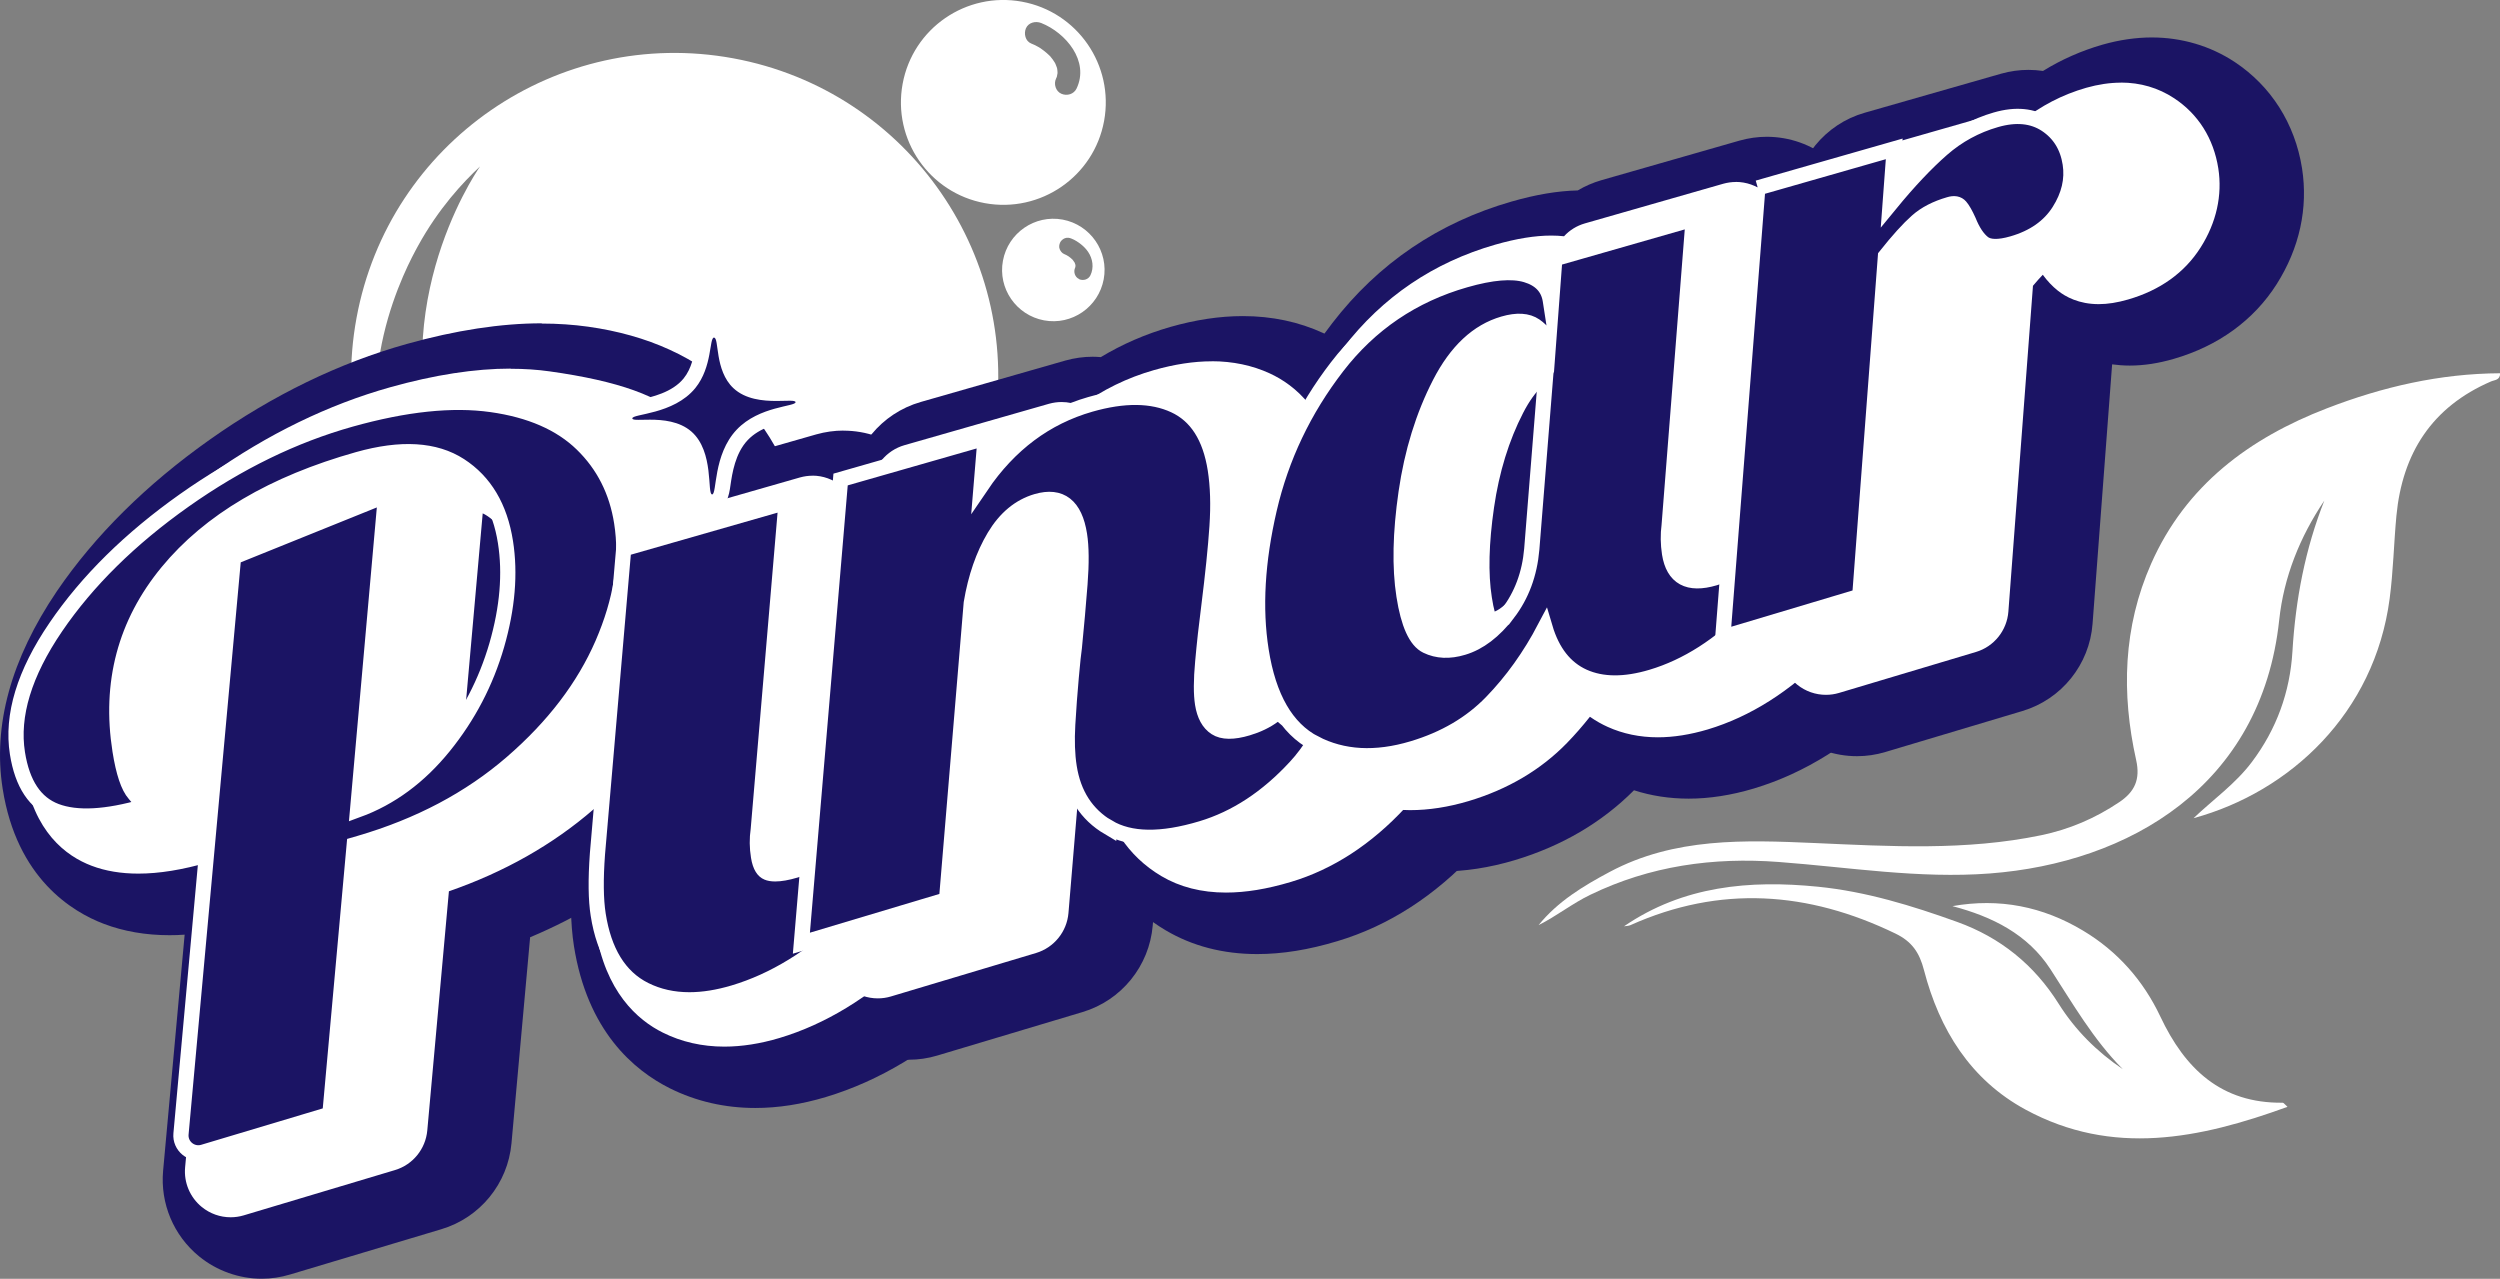<?xml version="1.0" encoding="UTF-8"?>
<svg id="Layer_2" data-name="Layer 2" xmlns="http://www.w3.org/2000/svg" viewBox="0 0 328.46 168.01">
  <rect x="0" y="0" width="328.46" height="168.01" fill="#808080" stroke="none"/>
  <defs>
    <style>
      .cls-1 {
        fill: #fff;
      }

      .cls-2 {
        stroke: #fff;
        stroke-miterlimit: 10;
        stroke-width: 2px;
      }

      .cls-2, .cls-3 {
        fill: #1b1464;
      }
    </style>
  </defs>
  <g id="Layer_4" data-name="Layer 4">
    <g>
      <path class="cls-1" d="M96.33,7.66c-23.09-4.24-45.24,11.03-49.49,34.12s11.03,45.24,34.12,49.49c23.09,4.24,45.24-11.03,49.49-34.12,4.24-23.09-11.03-45.24-34.12-49.49Zm-27.96,75.17c-3.9-2.33-12.14-7.25-16.44-17.32-6.66-15.6,1.61-30.69,2.99-33.2,2.71-4.94,5.93-8.38,8.15-10.44-.9,1.3-13.26,19.85-4.47,41.23,8.76,21.31,30.48,25.84,32.06,26.14-4.34-.12-13.15-.94-22.29-6.41Z"/>
      <g>
        <path class="cls-1" d="M138.02,7.42s.03,.04,.04,.05c.04,.04,.05,.04-.04-.05Z"/>
        <path class="cls-1" d="M134.26,.22c-7.31-1.34-14.33,3.49-15.67,10.8s3.49,14.33,10.8,15.67,14.33-3.49,15.67-10.8c1.34-7.31-3.49-14.33-10.8-15.67Zm7.19,11.4c-.36,.76-1.26,1.02-2,.7-.75-.32-1.04-1.3-.7-2,.03-.07,.06-.15,.1-.22,.03-.16,.07-.31,.09-.47,0-.05,0-.11,0-.16,0-.16-.03-.31-.05-.47,0,0,0,0,0,0-.02-.06-.03-.11-.05-.17-.05-.16-.11-.31-.18-.46-.03-.05-.08-.16-.1-.18-.08-.13-.17-.26-.26-.39-.07-.1-.16-.2-.24-.3-.02-.02-.03-.04-.05-.07-.05-.05-.11-.11-.16-.16-.23-.22-.47-.43-.72-.62-.14-.11-.29-.21-.44-.32-.07-.04-.14-.09-.21-.13-.32-.19-.65-.35-.99-.48-.78-.31-1-1.3-.7-2,.34-.78,1.28-.98,2-.7,3.24,1.28,6.38,5.02,4.65,8.62Z"/>
        <path class="cls-1" d="M138.02,7.42s-.03-.03-.04-.05c0,.01,.02,.02,.03,.04,0,0,0,0,0,0,0,0,0,0,0,0Z"/>
      </g>
      <path class="cls-1" d="M139.61,28.85c-3.66-.67-7.16,1.75-7.84,5.4s1.75,7.16,5.4,7.84,7.16-1.75,7.84-5.4-1.75-7.16-5.4-7.84Zm2.17,7.81c-.56-.24-.78-.97-.52-1.5,0-.01,0-.02,.01-.03,.01-.05,.02-.11,.03-.16,0-.07,0-.15-.02-.22-.03-.09-.06-.17-.09-.25-.08-.13-.16-.25-.26-.37-.17-.17-.35-.32-.54-.45-.19-.12-.38-.23-.59-.31-.27-.11-.46-.37-.57-.63-.12-.28-.07-.6,.05-.87,.11-.25,.38-.48,.63-.57,.29-.11,.59-.07,.87,.05,.46,.18,.88,.46,1.26,.76,.35,.28,.67,.61,.92,.98,.61,.9,.79,2.07,.31,3.07-.27,.57-.94,.76-1.5,.52Z"/>
    </g>
    <g>
      <g>
        <g>
          <path class="cls-1" d="M34.38,161.51c-1.48,0-2.94-.51-4.11-1.47-1.67-1.37-2.55-3.47-2.36-5.62l3.6-39.53c-3.48,1-6.51,1.48-9.25,1.48-2.32,0-4.44-.36-6.31-1.07-3.48-1.32-7.9-4.59-9.18-12.68-1.04-6.63,1.01-13.78,6.09-21.24,4.55-6.68,10.77-12.83,18.49-18.28,7.65-5.41,15.69-9.32,23.87-11.61,5.84-1.64,11.21-2.47,15.97-2.47,1.79,0,3.53,.12,5.17,.35,6.48,.91,11.71,3.26,15.54,6.97,3.85,3.74,6.24,8.44,7.11,13.96,.97,6.17-.03,12.74-2.97,19.51-2.84,6.54-7.42,12.58-13.63,17.96-5.33,4.62-11.67,8.23-18.88,10.77l-2.81,31.1c-.24,2.65-2.06,4.88-4.61,5.64l-19.87,5.95c-.61,.18-1.24,.27-1.86,.27Zm-.52-72.44c-1.06,3.13-1.36,6.49-.92,10.13l.92-10.13Zm31.83,5.5c1.88-2.75,3.3-5.75,4.22-8.97,1.14-3.94,1.46-7.55,.96-10.72-.54-3.44-1.91-4.81-2.95-5.52l-2.24,25.21Z"/>
          <path class="cls-3" d="M71.18,55.52c1.5,0,2.92,.09,4.27,.28,5.12,.72,9.09,2.45,11.92,5.2,2.83,2.75,4.57,6.18,5.21,10.3,.78,4.96-.06,10.26-2.51,15.92-2.46,5.66-6.42,10.87-11.92,15.63-5.51,4.77-12.18,8.3-20.02,10.59l-.69,.2-3.2,35.4-19.87,5.95,7.22-79.19,19.95-8.05-3.67,41.29c4.33-1.58,8.11-4.37,11.34-8.36,3.22-3.98,5.53-8.41,6.95-13.31,1.41-4.89,1.79-9.4,1.14-13.53-.72-4.59-2.72-7.95-5.98-10.06-1.87-1.21-4.13-1.82-6.78-1.82-1.98,0-4.18,.34-6.6,1.02-11.16,3.14-19.52,8.07-25.05,14.79-5.55,6.74-7.63,14.57-6.23,23.47,.45,2.86,1.09,4.77,1.91,5.7,.82,.94,1.25,1.48,1.27,1.63-2.91,.84-5.44,1.26-7.59,1.26-1.53,0-2.87-.22-4.01-.65-2.74-1.04-4.42-3.57-5.06-7.61-.78-4.97,.9-10.49,5.04-16.57,4.13-6.06,9.76-11.61,16.87-16.64,7.09-5.01,14.38-8.56,21.87-10.66,5.3-1.48,10.04-2.22,14.21-2.22m0-13c-5.34,0-11.31,.91-17.72,2.71-8.9,2.49-17.61,6.72-25.87,12.56-8.35,5.9-15.12,12.61-20.11,19.93C1.44,86.6-.96,95.32,.35,103.63c1.85,11.77,9.13,16.17,13.3,17.75,2.61,.99,5.5,1.49,8.61,1.49,.66,0,1.33-.02,2-.07l-2.83,31.02c-.39,4.3,1.38,8.51,4.72,11.24,2.35,1.92,5.27,2.94,8.23,2.94,1.25,0,2.5-.18,3.73-.55l19.87-5.95c5.09-1.52,8.74-5.99,9.22-11.28l2.45-27.08c6.37-2.67,12.08-6.18,17.03-10.47,6.95-6.02,12.11-12.84,15.33-20.28,3.44-7.92,4.59-15.7,3.42-23.11-1.09-6.94-4.12-12.87-9-17.61-4.85-4.7-11.3-7.65-19.17-8.75-1.94-.27-3.99-.41-6.08-.41h0Z"/>
        </g>
        <g>
          <path class="cls-1" d="M99.24,139.06c-3,0-5.79-.64-8.31-1.89-3.43-1.71-7.79-5.51-9.12-13.93-.38-2.42-.43-5.45-.15-9.25l3.39-39.47c.23-2.69,2.1-4.95,4.69-5.69l19.29-5.52c.59-.17,1.19-.25,1.79-.25,1.49,0,2.95,.51,4.13,1.48,1.65,1.36,2.53,3.44,2.35,5.57l-3.38,39.79c.39-.36,.77-.79,1.15-1.28,1.27-1.66,2.05-3.52,2.39-5.7,.39-2.48,2.18-4.51,4.58-5.22l5.57-1.64c.6-.18,1.22-.27,1.84-.27,1.62,0,3.21,.61,4.43,1.74,1.68,1.56,2.41,3.9,1.93,6.14-2.26,10.4-6.25,18.38-11.87,23.72-5.42,5.15-11.24,8.69-17.28,10.5-2.58,.77-5.07,1.16-7.4,1.16Z"/>
          <path class="cls-3" d="M110.82,69.56l-3.53,41.54c-.18,1.25-.16,2.52,.04,3.81,.24,1.52,.83,2.48,1.78,2.87,.38,.16,.85,.24,1.4,.24,.81,0,1.79-.17,2.96-.52,2.58-.77,4.83-2.41,6.76-4.92,1.92-2.51,3.14-5.39,3.65-8.63l5.57-1.64c-1.99,9.14-5.32,15.94-10,20.39-4.69,4.46-9.58,7.46-14.67,8.98-1.98,.59-3.83,.89-5.54,.89-1.99,0-3.79-.4-5.41-1.21-3.01-1.5-4.87-4.54-5.59-9.12-.3-1.91-.33-4.5-.09-7.76l3.39-39.39,19.29-5.52m0-13c-1.2,0-2.4,.17-3.58,.5l-19.29,5.52c-5.18,1.48-8.91,6.01-9.37,11.38l-3.39,39.39c0,.06,0,.11-.01,.17-.31,4.3-.24,7.81,.21,10.73,1.75,11.16,7.84,16.35,12.64,18.74,3.42,1.7,7.19,2.57,11.2,2.57,2.97,0,6.08-.48,9.27-1.44,7.03-2.11,13.73-6.15,19.9-12.01,6.58-6.25,11.2-15.36,13.75-27.05,.97-4.49-.49-9.15-3.85-12.28-2.44-2.27-5.61-3.48-8.85-3.48-1.23,0-2.46,.17-3.67,.53l-3.72,1.1,1.72-20.26c.36-4.26-1.39-8.43-4.7-11.14-2.36-1.94-5.28-2.96-8.26-2.96h0Z"/>
        </g>
        <g>
          <path class="cls-1" d="M119.41,132.73c-1.47,0-2.92-.5-4.1-1.45-1.67-1.36-2.56-3.45-2.38-5.59l5.15-60.92c.23-2.69,2.09-4.96,4.69-5.7l18.99-5.44c.59-.17,1.19-.25,1.79-.25,.83,0,1.64,.16,2.41,.46,2.9-2.08,6.1-3.63,9.61-4.64,2.72-.78,5.31-1.17,7.7-1.17,2.85,0,5.49,.55,7.86,1.64,3.45,1.59,7.82,5.19,9.09,13.32,.41,2.63,.51,5.64,.29,8.94-.2,2.97-.56,6.52-1.11,10.86-.31,2.4-.58,4.77-.79,7.07,.64-1.14,1.53-3.15,2.46-6.64,.58-2.19,2.27-3.92,4.44-4.56l5.41-1.59c.6-.18,1.22-.26,1.84-.26,1.61,0,3.19,.6,4.4,1.72,1.68,1.55,2.43,3.86,1.96,6.1-2.15,10.42-5.43,17.91-10.02,22.89-4.53,4.91-9.67,8.25-15.28,9.93-3.19,.96-6.03,1.42-8.68,1.42-3.31,0-6.25-.75-8.74-2.23-4.53-2.69-7.39-7.03-8.26-12.55-.32-2.04-.41-4.37-.25-6.94,.13-2.18,.29-4.34,.48-6.42,.23-2.52,.35-3.55,.44-4.12,.27-2.7,.51-5.4,.71-8.03,.03-.34,.05-.66,.06-.96-.62,1.38-1.09,2.98-1.41,4.79l-3.23,38.7c-.22,2.66-2.05,4.92-4.61,5.69l-19.07,5.71c-.61,.18-1.24,.27-1.86,.27Z"/>
          <path class="cls-3" d="M163.26,54.53c1.91,0,3.62,.35,5.14,1.05,2.93,1.35,4.72,4.16,5.39,8.42,.34,2.17,.42,4.67,.23,7.5-.19,2.83-.55,6.32-1.07,10.47-.33,2.53-.6,4.98-.81,7.35-.22,2.38-.22,4.2-.02,5.48,.24,1.5,.81,2.55,1.72,3.14,.46,.3,1.06,.46,1.78,.46s1.5-.14,2.43-.41c2.59-.77,4.53-2.19,5.83-4.26,1.3-2.07,2.46-5.01,3.48-8.83l5.41-1.6c-1.89,9.15-4.7,15.75-8.43,19.79-3.74,4.06-7.86,6.76-12.36,8.11-2.55,.77-4.83,1.15-6.82,1.15-2.13,0-3.94-.44-5.42-1.32-2.87-1.7-4.59-4.36-5.15-7.97-.25-1.58-.31-3.43-.19-5.55,.12-2.12,.28-4.19,.46-6.22,.18-2.02,.32-3.32,.41-3.9,.28-2.83,.53-5.62,.74-8.35,.21-2.73,.19-4.89-.06-6.46-.49-3.1-1.8-4.65-3.95-4.65-.51,0-1.06,.09-1.66,.26-2.27,.66-4.13,2.2-5.58,4.62-1.45,2.43-2.46,5.34-3.03,8.74l-3.25,38.98-19.07,5.71,5.15-60.92,18.99-5.44-.52,6.29c3.71-5.47,8.49-9.04,14.33-10.72,2.15-.61,4.12-.92,5.91-.92m0-13c-3,0-6.19,.48-9.49,1.42-3.27,.94-6.32,2.26-9.15,3.97-.36-.03-.72-.05-1.08-.05-1.2,0-2.4,.17-3.58,.5l-18.99,5.44c-5.19,1.49-8.92,6.02-9.37,11.4l-5.15,60.92c-.36,4.29,1.42,8.47,4.76,11.19,2.35,1.91,5.25,2.91,8.2,2.91,1.25,0,2.5-.18,3.73-.55l19.07-5.71c5.12-1.53,8.78-6.05,9.23-11.37l.04-.45c.52,.37,1.07,.72,1.63,1.06,3.51,2.08,7.56,3.14,12.05,3.14,3.29,0,6.74-.55,10.55-1.7,6.74-2.02,12.86-5.97,18.19-11.74,5.42-5.87,9.22-14.37,11.61-25.98,.92-4.47-.57-9.1-3.93-12.19-2.43-2.24-5.59-3.43-8.8-3.43-1.23,0-2.46,.17-3.67,.53l-2.04,.6c.18-3.46,.04-6.56-.41-9.46-1.81-11.54-8.79-16.36-12.79-18.21-3.23-1.49-6.79-2.24-10.58-2.24h0Z"/>
        </g>
        <g>
          <path class="cls-1" d="M189.33,107.99c-3.54,0-6.87-.8-9.92-2.39-5.64-2.94-9.16-8.64-10.46-16.96-.99-6.33-.6-13.39,1.16-21.01,1.78-7.7,5.17-14.83,10.08-21.21,5.19-6.74,11.99-11.35,20.21-13.7,2.85-.82,5.3-1.21,7.49-1.21,.51,0,1,.02,1.48,.07,.76-.76,1.72-1.33,2.8-1.65l18.18-5.21c.59-.17,1.19-.25,1.79-.25,1.48,0,2.94,.51,4.11,1.47,1.65,1.35,2.53,3.42,2.37,5.54l-2.92,37.25c.61-1.43,1.07-3.09,1.35-4.97,.38-2.49,2.17-4.54,4.59-5.26l5.25-1.55c.6-.18,1.22-.26,1.84-.26,1.61,0,3.19,.6,4.4,1.72,1.68,1.55,2.42,3.86,1.96,6.1-2.12,10.2-5.6,17.65-10.64,22.8-4.88,4.98-10.23,8.36-15.89,10.06-2.34,.7-4.59,1.06-6.68,1.06-2.44,0-4.73-.47-6.81-1.41-.64-.29-1.32-.65-2.02-1.11-.88,1.09-1.8,2.12-2.75,3.11-3.49,3.59-7.92,6.2-13.14,7.77-2.69,.81-5.33,1.21-7.83,1.21Zm16.78-54.82c-.51,.65-1,1.43-1.47,2.35-1.84,3.58-3.11,7.72-3.78,12.3-.67,4.65-.77,8.56-.29,11.62,.07,.47,.15,.88,.22,1.22,.58-.38,1.21-1.01,1.85-1.84,1.05-1.37,1.64-3.02,1.82-5.05l1.65-20.59Z"/>
          <path class="cls-3" d="M232.14,30.97l-3.16,40.24c-.16,1.21-.14,2.44,.05,3.69,.38,2.4,1.6,3.6,3.66,3.6,.66,0,1.41-.12,2.25-.37,2.35-.7,4.23-2.26,5.64-4.68,1.41-2.42,2.38-5.33,2.89-8.71l5.25-1.55c-1.84,8.85-4.81,15.38-8.92,19.57-4.12,4.2-8.49,7-13.11,8.38-1.74,.52-3.35,.78-4.82,.78s-2.9-.28-4.13-.83c-2.43-1.1-4.12-3.25-5.07-6.46-1.98,3.77-4.33,7.05-7.04,9.84-2.72,2.8-6.17,4.82-10.35,6.07-2.09,.63-4.08,.94-5.97,.94-2.49,0-4.8-.55-6.92-1.65-3.72-1.94-6.07-6.01-7.04-12.21-.87-5.53-.51-11.71,1.07-18.53,1.58-6.82,4.55-13.06,8.9-18.71,4.34-5.64,9.96-9.45,16.85-11.42,2.24-.64,4.14-.96,5.71-.96,.87,0,1.63,.1,2.3,.29,1.85,.55,2.92,1.68,3.18,3.38l.12,.78,.47-6.28,18.18-5.21m-32.49,56.64c.71,0,1.46-.12,2.25-.35,2.12-.63,4.09-2.13,5.9-4.49,1.8-2.36,2.85-5.17,3.13-8.43l2.15-26.88c-.15-.96-.72-1.78-1.71-2.47-.57-.39-1.26-.58-2.08-.58-.62,0-1.31,.11-2.07,.33-3.39,.98-6.18,3.58-8.36,7.82-2.18,4.24-3.66,9.02-4.43,14.34-.77,5.32-.86,9.84-.28,13.56,.58,3.72,1.58,5.92,2.98,6.59,.78,.38,1.62,.57,2.53,.57M232.14,17.97c-1.2,0-2.4,.17-3.58,.5l-18.18,5.21c-1.1,.32-2.13,.77-3.09,1.34-2.64,.06-5.49,.54-8.69,1.46-9.59,2.75-17.52,8.13-23.57,15.99-5.48,7.12-9.27,15.1-11.26,23.71-1.95,8.43-2.37,16.33-1.25,23.48,2.05,13.04,8.68,19.01,13.88,21.72,3.98,2.07,8.33,3.12,12.92,3.12,3.14,0,6.4-.5,9.7-1.49,6.17-1.85,11.43-4.94,15.66-9.18,2.27,.73,4.68,1.1,7.19,1.1,2.73,0,5.61-.45,8.55-1.33,6.73-2.02,13.01-5.96,18.67-11.74,5.94-6.06,9.99-14.57,12.36-26.03,.93-4.47-.56-9.11-3.92-12.2-2.43-2.24-5.59-3.44-8.81-3.44-1.23,0-2.46,.17-3.67,.53l-1.46,.43,1.5-19.17c.33-4.25-1.44-8.39-4.74-11.08-2.35-1.92-5.26-2.93-8.23-2.93h0Z"/>
        </g>
        <g>
          <path class="cls-1" d="M243.99,92.88c-1.47,0-2.91-.5-4.08-1.44-1.67-1.35-2.57-3.43-2.4-5.56l4.6-59.04c.21-2.71,2.08-5,4.69-5.74l17.92-5.13c.59-.17,1.19-.25,1.79-.25,1.06,0,2.11,.26,3.06,.76,2.54-1.99,5.39-3.45,8.49-4.33,1.61-.46,3.18-.69,4.68-.69,2.68,0,5.13,.72,7.28,2.14,3.31,2.19,5.39,5.49,6.03,9.55,.57,3.65-.25,7.37-2.39,10.73-2.17,3.42-5.48,5.79-9.82,7.05-1.46,.42-2.77,.63-4.01,.63-2.73,0-4.59-1.02-5.67-1.88-.62-.5-1.19-1.06-1.71-1.71-.23,.25-.48,.54-.77,.88l-3.22,42.65c-.2,2.68-2.04,4.97-4.62,5.74l-17.99,5.38c-.61,.18-1.24,.27-1.86,.27Z"/>
          <path class="cls-3" d="M282.73,17.94c1.39,0,2.63,.36,3.7,1.06,1.77,1.17,2.83,2.88,3.18,5.13,.33,2.11-.16,4.19-1.46,6.24-1.3,2.05-3.35,3.49-6.14,4.29-.85,.25-1.59,.37-2.2,.37-.69,0-1.23-.16-1.62-.47-.74-.59-1.39-1.56-1.94-2.93-.4-.88-.75-1.5-1.07-1.87-.21-.24-.49-.36-.85-.36-.18,0-.39,.03-.61,.1-1.73,.5-3.15,1.23-4.24,2.2-1.1,.97-2.48,2.49-4.14,4.58l-3.38,44.69-17.99,5.38,4.6-59.04,17.92-5.13-.54,7.27c2.46-3,4.74-5.41,6.82-7.23,2.08-1.82,4.44-3.1,7.07-3.86,1.03-.29,1.99-.44,2.89-.44m0-13c-2.1,0-4.28,.32-6.47,.94-2.79,.8-5.41,1.96-7.84,3.46-.63-.09-1.28-.14-1.92-.14-1.2,0-2.4,.17-3.58,.5l-17.92,5.13c-5.22,1.49-8.96,6.08-9.38,11.49l-4.6,59.04c-.33,4.27,1.46,8.44,4.8,11.13,2.34,1.89,5.23,2.88,8.16,2.88,1.25,0,2.5-.18,3.73-.55l17.99-5.38c5.16-1.54,8.83-6.11,9.23-11.47l2.57-34.08c.75,.1,1.52,.16,2.31,.16,1.86,0,3.77-.29,5.82-.89,5.82-1.69,10.49-5.08,13.49-9.81,3-4.73,4.15-9.99,3.33-15.23-.92-5.83-4.06-10.79-8.85-13.96-3.2-2.11-6.96-3.22-10.88-3.22h0Z"/>
        </g>
      </g>
      <g>
        <g>
          <path class="cls-1" d="M30.3,156.95c-.68,0-1.36-.23-1.9-.68-.77-.63-1.18-1.6-1.09-2.59l7.15-78.51c-1.22,1.1-2.33,2.26-3.34,3.48-5.03,6.11-6.85,13.01-5.58,21.1,.53,3.39,1.17,4.15,1.2,4.18,1.29,1.47,1.83,2.17,1.99,3.15,.24,1.49-.68,2.93-2.13,3.35-3.17,.92-6.01,1.38-8.42,1.38-1.89,0-3.6-.28-5.07-.84-2.62-.99-5.95-3.52-6.96-9.95-.9-5.72,.96-12.02,5.53-18.73,4.31-6.33,10.24-12.19,17.62-17.4,7.32-5.18,14.99-8.91,22.79-11.1,5.53-1.55,10.59-2.34,15.02-2.34,1.63,0,3.21,.11,4.69,.31,8.29,1.17,13.43,2.94,16.16,5.59,2.87,2.79,3.07,6.25,3.24,9.31,.06,1.03,.12,2.09,.28,3.11,.86,5.51-.05,11.42-2.72,17.58-2.63,6.06-6.9,11.68-12.71,16.7-5.51,4.77-12.19,8.41-19.87,10.82l-3.02,33.38c-.11,1.22-.95,2.25-2.13,2.6l-19.87,5.95c-.28,.08-.57,.13-.86,.13Zm28.49-92.93c.16,.08,.31,.17,.46,.28,.84,.62,1.29,1.64,1.2,2.68l-3.19,35.92c2.01-1.34,3.86-3.06,5.54-5.13,2.95-3.64,5.1-7.77,6.4-12.25,1.28-4.44,1.64-8.55,1.06-12.23-.59-3.74-2.11-6.36-4.65-8.01-1.39-.9-3.07-1.33-5.15-1.33-.53,0-1.09,.03-1.67,.09Zm-6.38,1.49c-3.3,1.04-6.32,2.26-9.06,3.66l9.06-3.66Z"/>
          <path class="cls-1" d="M67.1,54.47c1.5,0,2.92,.09,4.27,.28,5.12,.72,11.65,2.03,14.49,4.77,2.83,2.75,2,6.61,2.65,10.73,.78,4.96-.06,10.26-2.51,15.92-2.46,5.66-6.42,10.87-11.92,15.63-5.51,4.77-12.18,8.3-20.02,10.59l-.69,.2-3.2,35.4-19.87,5.95,7.22-79.19,19.95-8.05-3.67,41.29c4.33-1.58,8.11-4.37,11.34-8.36,3.22-3.98,5.53-8.41,6.95-13.31,1.41-4.89,1.79-9.4,1.14-13.53-.72-4.59-2.72-7.95-5.98-10.06-1.87-1.21-4.13-1.82-6.78-1.82-1.98,0-4.18,.34-6.6,1.02-11.16,3.14-19.52,8.07-25.05,14.79-5.55,6.74-7.63,14.57-6.23,23.47,.45,2.86,1.09,4.77,1.91,5.7,.82,.94,1.25,1.48,1.27,1.63-2.91,.84-5.44,1.26-7.59,1.26-1.53,0-2.87-.22-4.01-.65-2.74-1.04-4.42-3.57-5.06-7.61-.78-4.97,.9-10.49,5.04-16.57,4.13-6.06,9.76-11.61,16.87-16.64,7.09-5.01,14.38-8.56,21.87-10.66,5.3-1.48,10.04-2.22,14.21-2.22m0-6c-4.71,0-10.03,.82-15.83,2.45-8.13,2.28-16.11,6.16-23.72,11.54-7.67,5.42-13.84,11.53-18.36,18.16-5.01,7.36-7.03,14.38-6.01,20.88,1.23,7.85,5.5,11.02,8.86,12.29,1.81,.69,3.88,1.03,6.13,1.03,2.74,0,5.77-.49,9.26-1.5,.19-.06,.38-.12,.56-.19l-3.67,40.29c-.18,1.98,.64,3.93,2.18,5.19,1.09,.89,2.43,1.36,3.8,1.36,.58,0,1.15-.08,1.72-.25l19.87-5.95c2.35-.7,4.03-2.77,4.25-5.21l2.84-31.42c7.28-2.52,13.67-6.14,19.02-10.78,6.15-5.33,10.69-11.31,13.5-17.78,2.9-6.69,3.89-13.16,2.93-19.24-.14-.87-.19-1.81-.25-2.81-.19-3.24-.44-7.69-4.15-11.29-3.26-3.16-8.76-5.14-17.83-6.41-1.62-.23-3.34-.34-5.11-.34h0Zm-6.15,46.8l2.47-27.78c.2,.09,.38,.19,.56,.31,1.14,.74,2.72,2.16,3.32,5.96,.51,3.24,.18,6.92-.98,10.94-1.11,3.85-2.91,7.4-5.36,10.58h0Zm-31.92,6.45c-.14-.45-.33-1.22-.52-2.44-.84-5.34-.17-10.09,2.06-14.4l-1.53,16.83h0Z"/>
        </g>
        <g>
          <path class="cls-1" d="M95.16,134.51c-2.45,0-4.72-.51-6.75-1.52-3.91-1.95-6.34-5.76-7.22-11.34-.34-2.16-.38-4.92-.12-8.45l3.39-39.42c.11-1.24,.97-2.28,2.16-2.63l19.29-5.52c.27-.08,.55-.12,.83-.12,.69,0,1.36,.24,1.91,.68,.76,.63,1.17,1.59,1.08,2.57l-3.53,41.54c0,.06-.01,.12-.02,.17-.14,.94-.12,1.92,.03,2.92,.04,.28,.1,.46,.14,.58,.02,0,.05,0,.08,0,.35,0,1.01-.07,2.11-.4,1.97-.59,3.68-1.85,5.23-3.87,1.63-2.13,2.63-4.51,3.07-7.28,.18-1.14,1-2.08,2.11-2.41l5.57-1.64c.28-.08,.56-.12,.85-.12,.75,0,1.48,.28,2.04,.8,.78,.72,1.11,1.8,.89,2.83-2.11,9.7-5.76,17.08-10.86,21.93-5.02,4.77-10.36,8.03-15.88,9.68-2.25,.67-4.41,1.02-6.4,1.02Z"/>
          <path class="cls-1" d="M106.74,68.5l-3.53,41.54c-.18,1.25-.16,2.52,.04,3.81,.24,1.52,.83,2.48,1.78,2.87,.38,.16,.85,.24,1.4,.24,.81,0,1.79-.17,2.96-.52,2.58-.77,4.83-2.41,6.76-4.92,1.92-2.51,3.14-5.39,3.65-8.63l5.57-1.64c-1.99,9.14-5.32,15.94-10,20.39-4.69,4.46-9.58,7.46-14.67,8.98-1.98,.59-3.83,.89-5.54,.89-1.99,0-3.79-.4-5.41-1.21-3.01-1.5-4.87-4.54-5.59-9.12-.3-1.91-.33-4.5-.09-7.76l3.39-39.39,19.29-5.53m0-6c-.55,0-1.11,.08-1.65,.23l-19.29,5.53c-2.39,.69-4.11,2.78-4.33,5.25l-3.39,39.39s0,.05,0,.08c-.28,3.76-.23,6.75,.15,9.13,1.29,8.21,5.52,11.91,8.85,13.56,2.44,1.22,5.16,1.84,8.08,1.84,2.28,0,4.73-.38,7.26-1.14,5.97-1.79,11.72-5.28,17.08-10.38,5.54-5.27,9.49-13.17,11.73-23.47,.45-2.07-.23-4.22-1.78-5.67-1.13-1.05-2.59-1.61-4.09-1.61-.57,0-1.14,.08-1.7,.24l-5.57,1.64c-2.22,.66-3.87,2.53-4.23,4.82-.36,2.26-1.17,4.2-2.49,5.92-.69,.9-1.39,1.59-2.14,2.08l3.48-40.94c.17-1.97-.64-3.89-2.17-5.14-1.09-.89-2.44-1.37-3.81-1.37h0Z"/>
        </g>
        <g>
          <path class="cls-1" d="M115.33,128.18c-.68,0-1.35-.23-1.89-.67-.77-.63-1.18-1.59-1.1-2.58l5.15-60.92c.1-1.24,.97-2.29,2.16-2.63l18.99-5.44c.27-.08,.55-.12,.83-.12,.69,0,1.36,.24,1.9,.68,.24,.19,.44,.42,.6,.67,3.06-2.65,6.57-4.54,10.48-5.66,2.4-.69,4.67-1.04,6.73-1.04,2.34,0,4.49,.44,6.39,1.32,3.88,1.79,6.27,5.38,7.1,10.68,.37,2.38,.46,5.12,.26,8.17-.19,2.86-.55,6.44-1.09,10.65-.32,2.46-.59,4.89-.8,7.25-.24,2.63-.16,4.03-.05,4.74,.1,.64,.26,.94,.35,1.05,.04,0,.1,0,.19,0,.27,0,.77-.05,1.58-.29,1.88-.56,3.24-1.53,4.14-2.97,1.13-1.8,2.18-4.5,3.12-8.01,.27-1.01,1.05-1.81,2.05-2.1l5.41-1.59c.28-.08,.56-.12,.85-.12,.74,0,1.47,.28,2.03,.79,.78,.71,1.12,1.78,.91,2.81-2.02,9.78-5.02,16.72-9.16,21.22-4.1,4.44-8.71,7.45-13.71,8.95-2.82,.84-5.41,1.27-7.68,1.27-2.67,0-5.01-.58-6.95-1.74-3.66-2.17-5.88-5.56-6.59-10.08-.28-1.79-.35-3.87-.22-6.19,.12-2.16,.28-4.28,.47-6.31,.24-2.62,.36-3.56,.42-4.01,.27-2.75,.52-5.51,.73-8.2,.19-2.49,.18-4.43-.03-5.77-.12-.79-.42-2.11-.99-2.11-.15,0-.42,.03-.83,.14-1.53,.44-2.78,1.51-3.84,3.28-1.23,2.07-2.12,4.61-2.62,7.57l-3.24,38.85c-.1,1.23-.95,2.27-2.13,2.62l-19.07,5.71c-.28,.08-.57,.13-.86,.13Z"/>
          <path class="cls-1" d="M159.18,53.47c1.91,0,3.62,.35,5.14,1.05,2.93,1.35,4.72,4.16,5.39,8.42,.34,2.17,.42,4.67,.23,7.5-.19,2.83-.55,6.32-1.07,10.47-.33,2.53-.6,4.98-.81,7.35-.22,2.38-.22,4.2-.02,5.48,.24,1.5,.81,2.55,1.72,3.14,.46,.3,1.06,.46,1.78,.46s1.5-.14,2.43-.41c2.59-.77,4.53-2.19,5.83-4.26,1.3-2.07,2.46-5.01,3.48-8.83l5.41-1.6c-1.89,9.15-4.7,15.75-8.43,19.79-3.74,4.06-7.86,6.76-12.36,8.11-2.55,.77-4.83,1.15-6.82,1.15-2.13,0-3.94-.44-5.42-1.32-2.87-1.7-4.59-4.36-5.15-7.97-.25-1.58-.31-3.43-.19-5.55,.12-2.12,.28-4.19,.46-6.22,.18-2.02,.32-3.32,.41-3.9,.28-2.83,.53-5.62,.74-8.35,.21-2.73,.19-4.89-.06-6.46-.49-3.1-1.8-4.65-3.95-4.65-.51,0-1.06,.09-1.66,.26-2.27,.66-4.13,2.2-5.58,4.62-1.45,2.43-2.46,5.34-3.03,8.74l-3.25,38.98-19.07,5.71,5.15-60.92,18.99-5.44-.52,6.29c3.71-5.47,8.49-9.04,14.33-10.72,2.15-.61,4.12-.92,5.91-.92m0-6c-2.34,0-4.89,.39-7.56,1.15-3.54,1.01-6.77,2.59-9.68,4.73-.78-.35-1.62-.53-2.48-.53-.55,0-1.11,.08-1.65,.23l-18.99,5.44c-2.39,.69-4.12,2.78-4.33,5.26l-5.15,60.92c-.17,1.98,.66,3.91,2.2,5.16,1.08,.88,2.42,1.34,3.78,1.34,.58,0,1.15-.08,1.72-.25l19.07-5.71c2.36-.71,4.05-2.79,4.26-5.25l3.23-38.72c.45-2.54,1.19-4.7,2.22-6.42,.08-.14,.16-.27,.24-.39,0,.78-.03,1.79-.12,3.08-.2,2.63-.44,5.34-.71,8.05-.08,.55-.21,1.58-.44,4.11-.19,2.06-.35,4.22-.48,6.41-.15,2.53-.06,4.83,.25,6.83,.84,5.37,3.62,9.59,8.02,12.2,2.41,1.43,5.27,2.16,8.48,2.16,2.6,0,5.39-.46,8.54-1.4,5.52-1.65,10.58-4.95,15.05-9.78,4.53-4.91,7.77-12.32,9.9-22.65,.43-2.06-.26-4.2-1.81-5.63-1.12-1.03-2.58-1.58-4.06-1.58-.57,0-1.14,.08-1.7,.24l-5.41,1.6c-2.01,.59-3.56,2.19-4.1,4.21-1.07,4.01-2.09,6.12-2.76,7.18-.17,.28-.41,.59-.8,.89,.02-.45,.06-.96,.11-1.55,.21-2.32,.47-4.71,.79-7.12,.55-4.35,.91-7.89,1.11-10.85,.22-3.27,.12-6.24-.29-8.83-1.24-7.91-5.47-11.4-8.81-12.94-2.3-1.06-4.87-1.6-7.65-1.6h0Z"/>
        </g>
        <g>
          <path class="cls-1" d="M185.25,103.43c-2.97,0-5.76-.67-8.3-1.99-4.6-2.4-7.5-7.24-8.62-14.4-.92-5.88-.55-12.5,1.11-19.68,1.67-7.2,4.84-13.88,9.44-19.86,4.72-6.13,10.91-10.33,18.4-12.47,2.53-.72,4.67-1.08,6.53-1.08,1.15,0,2.21,.14,3.15,.42,0,0,.01,0,.02,0,.26-1.02,1.04-1.84,2.08-2.14l18.18-5.21c.27-.08,.55-.12,.83-.12,.68,0,1.36,.23,1.9,.68,.76,.62,1.17,1.58,1.09,2.56l-3.16,40.24c0,.06-.01,.11-.02,.17-.12,.91-.11,1.86,.04,2.83,.12,.78,.32,1.01,.34,1.03h0s.11,.04,.35,.04,.71-.04,1.4-.25c1.6-.48,2.88-1.56,3.9-3.32,1.22-2.09,2.06-4.66,2.52-7.65,.18-1.15,1-2.1,2.12-2.43l5.25-1.55c.28-.08,.56-.12,.85-.12,.74,0,1.47,.28,2.03,.79,.78,.71,1.12,1.78,.9,2.82-1.95,9.39-5.22,16.47-9.71,21.06-4.46,4.55-9.3,7.63-14.4,9.16-2.01,.6-3.92,.91-5.68,.91-1.94,0-3.75-.37-5.36-1.1-1.57-.71-2.91-1.73-4.01-3.06-1.44,2.11-3.01,4.05-4.71,5.8-3.07,3.16-6.99,5.46-11.64,6.85-2.36,.71-4.66,1.07-6.83,1.07Zm19.96-57.09c-.23,0-.63,.04-1.24,.21-2.59,.75-4.72,2.81-6.52,6.31-2.02,3.92-3.41,8.43-4.13,13.4-.72,5-.82,9.26-.28,12.66,.58,3.67,1.39,4.4,1.4,4.4,.29,.13,.69,.22,1.14,.22h0c.42,0,.89-.08,1.4-.23,1.5-.44,2.96-1.6,4.37-3.44,1.46-1.91,2.29-4.16,2.53-6.87l2.1-26.29c-.08-.1-.21-.22-.38-.33-.01,0-.13-.05-.38-.05Z"/>
          <path class="cls-1" d="M228.06,29.91l-3.16,40.24c-.16,1.21-.14,2.44,.05,3.69,.38,2.4,1.6,3.6,3.66,3.6,.66,0,1.41-.12,2.25-.37,2.35-.7,4.23-2.26,5.64-4.68,1.41-2.42,2.38-5.33,2.89-8.71l5.25-1.55c-1.84,8.85-4.81,15.38-8.92,19.57-4.12,4.2-8.49,7-13.11,8.38-1.74,.52-3.35,.78-4.82,.78s-2.9-.28-4.13-.83c-2.43-1.1-4.12-3.25-5.07-6.46-1.98,3.77-4.33,7.05-7.04,9.84-2.72,2.8-6.17,4.82-10.35,6.07-2.09,.63-4.08,.94-5.97,.94-2.49,0-4.8-.55-6.92-1.65-3.72-1.94-6.07-6.01-7.04-12.21-.87-5.53-.51-11.71,1.07-18.53,1.58-6.82,4.55-13.06,8.9-18.71,4.34-5.64,9.96-9.45,16.85-11.42,2.24-.64,4.14-.96,5.71-.96,.87,0,1.63,.1,2.3,.29,1.85,.55,2.92,1.68,3.18,3.38l.12,.78,.47-6.28,18.18-5.21m-32.49,56.64c.71,0,1.46-.12,2.25-.35,2.12-.63,4.09-2.13,5.9-4.49,1.8-2.36,2.85-5.17,3.13-8.43l2.15-26.88c-.15-.96-.72-1.78-1.71-2.47-.57-.39-1.26-.58-2.08-.58-.62,0-1.31,.11-2.07,.33-3.39,.98-6.18,3.58-8.36,7.82-2.18,4.24-3.66,9.02-4.43,14.34-.77,5.32-.86,9.84-.28,13.56,.58,3.72,1.58,5.92,2.98,6.59,.78,.38,1.62,.57,2.53,.57m32.49-62.64c-.55,0-1.11,.08-1.65,.23l-18.18,5.21c-1.08,.31-2.02,.9-2.74,1.69-.54-.06-1.1-.09-1.67-.09-2.15,0-4.56,.39-7.36,1.19-8.12,2.33-14.83,6.88-19.95,13.53-4.86,6.32-8.22,13.39-9.99,21.02-1.75,7.55-2.14,14.56-1.15,20.82,1.28,8.16,4.71,13.74,10.2,16.6,2.97,1.55,6.23,2.33,9.69,2.33,2.46,0,5.04-.4,7.69-1.19,5.15-1.54,9.5-4.11,12.93-7.64,1.05-1.08,2.05-2.23,3.01-3.44,.81,.57,1.6,1,2.33,1.33,2.01,.91,4.23,1.37,6.6,1.37,2.05,0,4.25-.35,6.54-1.03,5.58-1.67,10.86-5.01,15.68-9.93,4.97-5.07,8.41-12.45,10.51-22.55,.43-2.07-.26-4.2-1.81-5.63-1.12-1.03-2.58-1.59-4.07-1.59-.57,0-1.14,.08-1.7,.24l-5.25,1.55c-2.23,.66-3.88,2.55-4.24,4.85-.4,2.62-1.12,4.84-2.15,6.59-.13,.22-.26,.42-.39,.59l3.1-39.59c.15-1.96-.66-3.87-2.19-5.12-1.08-.89-2.43-1.35-3.8-1.35h0Zm-31.68,56.44c-.12-.46-.26-1.07-.38-1.89-.49-3.11-.39-7.07,.29-11.77,.67-4.64,1.96-8.83,3.83-12.45,.78-1.52,1.63-2.7,2.53-3.53l-1.77,22.09c-.18,2.08-.81,3.82-1.92,5.26-.9,1.17-1.78,1.96-2.58,2.29h0Z"/>
        </g>
        <g>
          <path class="cls-1" d="M239.9,88.32c-.68,0-1.34-.23-1.88-.67-.77-.62-1.18-1.58-1.11-2.57l4.6-59.04c.1-1.25,.96-2.31,2.16-2.65l17.92-5.13c.27-.08,.55-.12,.83-.12,.68,0,1.35,.23,1.89,.67,.46,.38,.79,.87,.97,1.42,.49-.47,.97-.91,1.44-1.32,2.41-2.1,5.17-3.61,8.21-4.48,1.29-.37,2.54-.56,3.71-.56,1.98,0,3.78,.52,5.35,1.56,2.46,1.63,4.01,4.11,4.49,7.17,.45,2.84-.19,5.64-1.89,8.32-1.7,2.68-4.34,4.55-7.84,5.57-1.14,.33-2.13,.49-3.04,.49-1.38,0-2.55-.38-3.48-1.12-1.15-.92-2.07-2.25-2.83-4.09-.01-.02-.02-.04-.03-.06-.8,.33-1.47,.73-2.01,1.2-.84,.74-1.91,1.91-3.2,3.48l-3.31,43.76c-.09,1.24-.94,2.29-2.13,2.65l-17.99,5.38c-.28,.08-.57,.13-.86,.13Z"/>
          <path class="cls-1" d="M278.65,16.88c1.39,0,2.63,.36,3.7,1.06,1.77,1.17,2.83,2.88,3.18,5.13,.33,2.11-.16,4.19-1.46,6.24-1.3,2.05-3.35,3.49-6.14,4.29-.85,.25-1.59,.37-2.2,.37-.69,0-1.23-.16-1.62-.47-.74-.59-1.39-1.56-1.94-2.93-.4-.88-.75-1.5-1.07-1.87-.21-.24-.49-.36-.85-.36-.18,0-.39,.03-.61,.1-1.73,.5-3.15,1.23-4.24,2.2-1.1,.97-2.48,2.49-4.14,4.58l-3.38,44.69-17.99,5.38,4.6-59.04,17.92-5.13-.54,7.27c2.46-3,4.74-5.41,6.82-7.23,2.08-1.82,4.44-3.1,7.07-3.86,1.03-.29,1.99-.44,2.89-.44m0-6c-1.45,0-2.98,.23-4.54,.67-3.15,.9-6.03,2.4-8.59,4.46-.94-.57-2.02-.87-3.1-.87-.55,0-1.11,.08-1.65,.23l-17.92,5.13c-2.41,.69-4.13,2.8-4.33,5.3l-4.6,59.04c-.15,1.97,.67,3.89,2.21,5.14,1.08,.87,2.41,1.33,3.77,1.33,.58,0,1.15-.08,1.72-.25l17.99-5.38c2.38-.71,4.07-2.82,4.26-5.3l3.23-42.81c.51-.6,.93-1.08,1.29-1.45,.59,.81,1.25,1.51,1.98,2.09,1.02,.81,2.77,1.77,5.36,1.77,1.19,0,2.46-.2,3.87-.61,4.22-1.22,7.43-3.53,9.53-6.84,2.07-3.26,2.87-6.86,2.32-10.39-.62-3.92-2.62-7.11-5.8-9.21-2.08-1.37-4.43-2.06-7.01-2.06h0Z"/>
        </g>
      </g>
      <g>
        <path class="cls-2" d="M30.7,73.18l19.95-8.05-3.67,41.29c4.33-1.58,8.11-4.37,11.34-8.36,3.22-3.98,5.53-8.41,6.95-13.31,1.41-4.89,1.79-9.4,1.14-13.53-.72-4.59-2.72-7.95-5.98-10.06-3.27-2.12-7.73-2.39-13.38-.8-11.16,3.14-19.52,8.07-25.05,14.79-5.55,6.74-7.63,14.57-6.23,23.47,.45,2.86,1.09,4.77,1.91,5.7,.82,.94,1.25,1.48,1.27,1.63-5,1.45-8.87,1.65-11.6,.62-2.74-1.04-4.42-3.57-5.06-7.61-.78-4.97,.9-10.49,5.04-16.57,4.13-6.06,9.76-11.61,16.87-16.64,7.09-5.01,14.38-8.56,21.87-10.66,7.2-2.02,13.35-2.66,18.48-1.94,5.12,.72,9.09,2.45,11.92,5.2,2.83,2.75,4.57,6.18,5.21,10.3,.78,4.96-.06,10.26-2.51,15.92-2.46,5.66-6.42,10.87-11.92,15.63-5.51,4.77-12.18,8.3-20.02,10.59l-.69,.2-3.2,35.4-16.63,4.98c-1.55,.46-3.08-.79-2.93-2.4l6.91-75.82Z"/>
        <g>
          <path class="cls-3" d="M90.57,131.36c-2.14,0-4.11-.44-5.85-1.31-3.3-1.64-5.37-4.96-6.14-9.86-.31-1.97-.34-4.66-.1-7.99l3.45-40.08,21.34-6.12-3.65,42.98c-.17,1.2-.16,2.38,.03,3.57,.18,1.15,.58,1.86,1.18,2.1,.26,.11,.6,.16,1.01,.16,.71,0,1.61-.16,2.68-.48,2.36-.7,4.46-2.24,6.25-4.57,1.81-2.37,2.97-5.12,3.46-8.18l.1-.62,7.79-2.3-.36,1.65c-2.02,9.3-5.48,16.34-10.29,20.91-4.79,4.55-9.86,7.65-15.07,9.21-2.07,.62-4.03,.93-5.83,.93Zm2.95-65.41c-1.12-.04-1.21-1.17-1.3-2.47-.12-1.7-.33-4.54-2.04-6.03-1.34-1.17-3.37-1.31-4.78-1.31-.33,0-.63,0-.91,.01-.24,0-.45,.01-.64,.01-.45,0-1.63,0-1.76-1.06-.13-1.1,.98-1.35,2.16-1.61,1.72-.38,4.61-1.02,6.32-3.13,1.26-1.55,1.58-3.51,1.79-4.81,.18-1.08,.36-2.2,1.46-2.2,1.13,.01,1.29,1.15,1.44,2.26,.19,1.35,.47,3.4,1.8,4.65,1.35,1.27,3.48,1.41,4.97,1.41,.37,0,.72,0,1.03-.02,.26,0,.5-.01,.71-.01,.44,0,1.62,0,1.76,1.05,.15,1.1-.94,1.35-2.08,1.62-1.55,.36-4.15,.96-5.92,2.82-1.87,1.97-2.28,4.8-2.53,6.5-.18,1.25-.34,2.33-1.42,2.33h-.04Z"/>
          <path class="cls-1" d="M93.81,44.36h0c.7,0,.05,4.3,2.55,6.64,1.58,1.48,3.89,1.68,5.65,1.68,.69,0,1.3-.03,1.74-.03,.47,0,.75,.04,.77,.18,.08,.6-4.77,.49-7.73,3.62-3.13,3.3-2.57,8.51-3.23,8.51,0,0,0,0,0,0-.69-.03,.3-5.62-2.72-8.26-1.57-1.37-3.78-1.56-5.44-1.56-.61,0-1.15,.02-1.55,.02-.46,0-.75-.03-.77-.18-.08-.63,5.41-.48,8.27-3.99,2.28-2.81,1.81-6.64,2.47-6.64m8.34,23l-3.53,41.54c-.18,1.25-.17,2.52,.04,3.81,.24,1.52,.83,2.48,1.78,2.87,.38,.16,.85,.24,1.4,.24,.81,0,1.79-.17,2.96-.52,2.58-.77,4.83-2.41,6.76-4.92,1.92-2.51,3.14-5.39,3.65-8.63l5.57-1.64c-1.99,9.14-5.32,15.94-10,20.39-4.69,4.46-9.58,7.46-14.67,8.98-1.98,.59-3.83,.89-5.54,.89-1.99,0-3.79-.4-5.41-1.21-3.01-1.5-4.87-4.54-5.59-9.12-.3-1.91-.33-4.5-.09-7.76l3.39-39.39,19.29-5.53m-8.34-25c-1.95,0-2.27,1.98-2.44,3.04-.21,1.26-.49,3-1.58,4.34-1.5,1.84-4.17,2.43-5.77,2.79-1.19,.26-3.18,.7-2.93,2.71,.09,.72,.56,1.93,2.75,1.93,.19,0,.42,0,.66-.01,.27,0,.56-.01,.88-.01,1.25,0,3.03,.11,4.12,1.06,1.4,1.23,1.59,3.81,1.7,5.35,.09,1.24,.24,3.32,2.26,3.4h.04s.04,0,.04,0c1.95,0,2.23-1.91,2.41-3.18,.23-1.58,.62-4.21,2.27-5.95,1.56-1.65,3.97-2.2,5.42-2.54,1.09-.25,3.12-.72,2.85-2.72-.1-.71-.58-1.91-2.75-1.91-.21,0-.46,0-.74,.01-.3,0-.64,.02-1,.02-1.31,0-3.18-.12-4.28-1.14-1.08-1.01-1.32-2.77-1.49-4.05-.15-1.08-.42-3.1-2.4-3.12h-.01s-.01,0-.01,0h0Zm10.58,22.27l-2.79,.8-19.29,5.53-1.32,.38-.12,1.37-3.39,39.39c-.25,3.48-.22,6.17,.11,8.25,.82,5.24,3.07,8.8,6.68,10.6,1.89,.94,4.01,1.42,6.3,1.42,1.9,0,3.95-.33,6.11-.98,5.36-1.61,10.57-4.79,15.47-9.45,4.95-4.71,8.51-11.91,10.58-21.42l.72-3.3-3.24,.95-5.57,1.64-1.21,.36-.2,1.25c-.46,2.9-1.56,5.5-3.26,7.73-1.68,2.19-3.55,3.57-5.74,4.22-.98,.29-1.78,.44-2.39,.44-.38,0-.56-.06-.63-.09-.24-.1-.46-.61-.58-1.34-.17-1.09-.18-2.17-.03-3.21v-.06s.01-.06,.01-.06l3.53-41.54,.25-2.89h0Z"/>
        </g>
        <path class="cls-2" d="M145.62,108.71c-2.87-1.7-4.59-4.36-5.15-7.97-.25-1.58-.31-3.43-.19-5.55,.12-2.12,.28-4.19,.46-6.22,.18-2.02,.32-3.32,.41-3.9,.28-2.83,.53-5.62,.74-8.35,.21-2.73,.19-4.89-.06-6.46-.6-3.83-2.47-5.29-5.61-4.39-2.27,.66-4.13,2.2-5.58,4.62-1.45,2.43-2.46,5.34-3.03,8.74l-3.25,38.98-19.07,5.71,5.15-60.92,18.99-5.44-.52,6.29c3.71-5.47,8.49-9.04,14.33-10.72,4.43-1.27,8.11-1.23,11.04,.12,2.93,1.35,4.72,4.16,5.39,8.42,.34,2.17,.42,4.67,.23,7.5-.19,2.83-.55,6.32-1.07,10.47-.33,2.53-.6,4.98-.81,7.35-.22,2.38-.22,4.2-.02,5.48,.24,1.5,.81,2.55,1.72,3.14,.91,.59,2.31,.61,4.21,.04,2.59-.77,4.53-2.19,5.83-4.26,1.3-2.07,2.46-5.01,3.48-8.83l5.41-1.6c-1.89,9.15-4.7,15.75-8.43,19.79-3.74,4.06-7.86,6.76-12.36,8.11-5.29,1.59-9.37,1.53-12.24-.17Z"/>
        <path class="cls-2" d="M172.73,97.65c-3.72-1.94-6.07-6.01-7.04-12.21-.87-5.53-.51-11.71,1.07-18.53,1.58-6.82,4.55-13.06,8.9-18.71,4.34-5.64,9.96-9.45,16.85-11.42,3.48-1,6.14-1.22,8-.67,1.85,.55,2.92,1.68,3.18,3.38l.12,.78,.47-6.28,18.18-5.21-3.16,40.24c-.16,1.21-.14,2.44,.05,3.69,.5,3.17,2.47,4.25,5.91,3.23,2.35-.7,4.23-2.26,5.64-4.68,1.41-2.42,2.38-5.33,2.89-8.71l5.25-1.55c-1.84,8.85-4.81,15.38-8.92,19.57-4.12,4.2-8.49,7-13.11,8.38-3.54,1.06-6.52,1.04-8.95-.05-2.43-1.1-4.12-3.25-5.07-6.46-1.98,3.77-4.33,7.05-7.04,9.84-2.72,2.8-6.17,4.82-10.35,6.07-4.87,1.46-9.17,1.22-12.88-.71Zm25.39-17.07c1.8-2.36,2.85-5.17,3.13-8.43l2.15-26.88c-.15-.96-.72-1.78-1.71-2.47-.99-.68-2.38-.77-4.16-.25-3.39,.98-6.18,3.58-8.36,7.82-2.18,4.24-3.66,9.02-4.43,14.34-.77,5.32-.86,9.84-.28,13.56s1.58,5.92,2.98,6.59c1.4,.68,2.99,.75,4.78,.21,2.12-.63,4.09-2.13,5.9-4.49Z"/>
        <path class="cls-2" d="M230.95,24.69l17.92-5.13-.54,7.27c2.46-3,4.74-5.41,6.82-7.23,2.08-1.82,4.44-3.1,7.07-3.86s4.82-.54,6.59,.62c1.77,1.17,2.83,2.88,3.18,5.13,.33,2.11-.16,4.19-1.46,6.24-1.3,2.05-3.35,3.49-6.14,4.29-1.81,.52-3.08,.49-3.82-.09s-1.39-1.56-1.94-2.93c-.4-.88-.75-1.5-1.07-1.87-.32-.37-.8-.46-1.46-.26-1.73,.5-3.15,1.23-4.24,2.2-1.1,.97-2.48,2.49-4.14,4.58l-3.38,44.69-17.99,5.38,4.6-59.04Z"/>
      </g>
    </g>
    <g>
      <path class="cls-1" d="M288.2,107.49c2.61-2.48,5.52-4.52,7.67-7.39,3.24-4.31,5-9.18,5.32-14.51,.41-6.83,1.67-13.44,4.19-19.82-3.21,4.77-5.33,10.04-5.93,15.7-2.33,21.85-19.79,31.9-38.02,33.29-9.3,.71-18.5-.82-27.73-1.51-8.62-.65-16.91,.51-24.76,4.31-2.38,1.15-4.43,2.8-6.8,3.99,2.53-3.12,5.87-5.14,9.36-7,8.5-4.53,17.71-4.19,26.89-3.79,9.96,.44,19.9,1.03,29.77-1.02,3.72-.77,7.13-2.23,10.28-4.35,2.04-1.37,2.78-3,2.22-5.52-1.96-8.78-1.71-17.49,1.97-25.82,4.55-10.28,12.89-16.47,23.08-20.4,7.3-2.82,14.85-4.57,22.77-4.61,0,.93-.77,.88-1.21,1.08-7.75,3.35-11.64,9.42-12.42,17.65-.34,3.63-.41,7.29-.89,10.9-1.98,15.02-13.07,25.36-25.74,28.82Z"/>
      <path class="cls-1" d="M213.37,121.7c7.78-5.32,16.5-6.1,25.48-5.2,6.31,.63,12.36,2.49,18.3,4.63,5.66,2.04,10.1,5.62,13.32,10.74,2.17,3.45,5.01,6.3,8.43,8.6-3.87-3.89-6.56-8.59-9.51-13.14-2.99-4.6-7.64-6.9-12.87-8.28,6.17-1.09,11.87,.05,17.16,3.22,4.53,2.71,7.92,6.56,10.15,11.28,3.25,6.89,7.99,11.42,16.08,11.33,.13,0,.27,.22,.63,.54-11.55,4.2-22.98,6.55-34.39,.38-7.26-3.93-11.34-10.52-13.37-18.34-.6-2.31-1.58-3.76-3.76-4.81-11.47-5.55-23.03-6.38-34.81-1.1-.25,.11-.55,.1-.83,.15Z"/>
    </g>
  </g>
</svg>